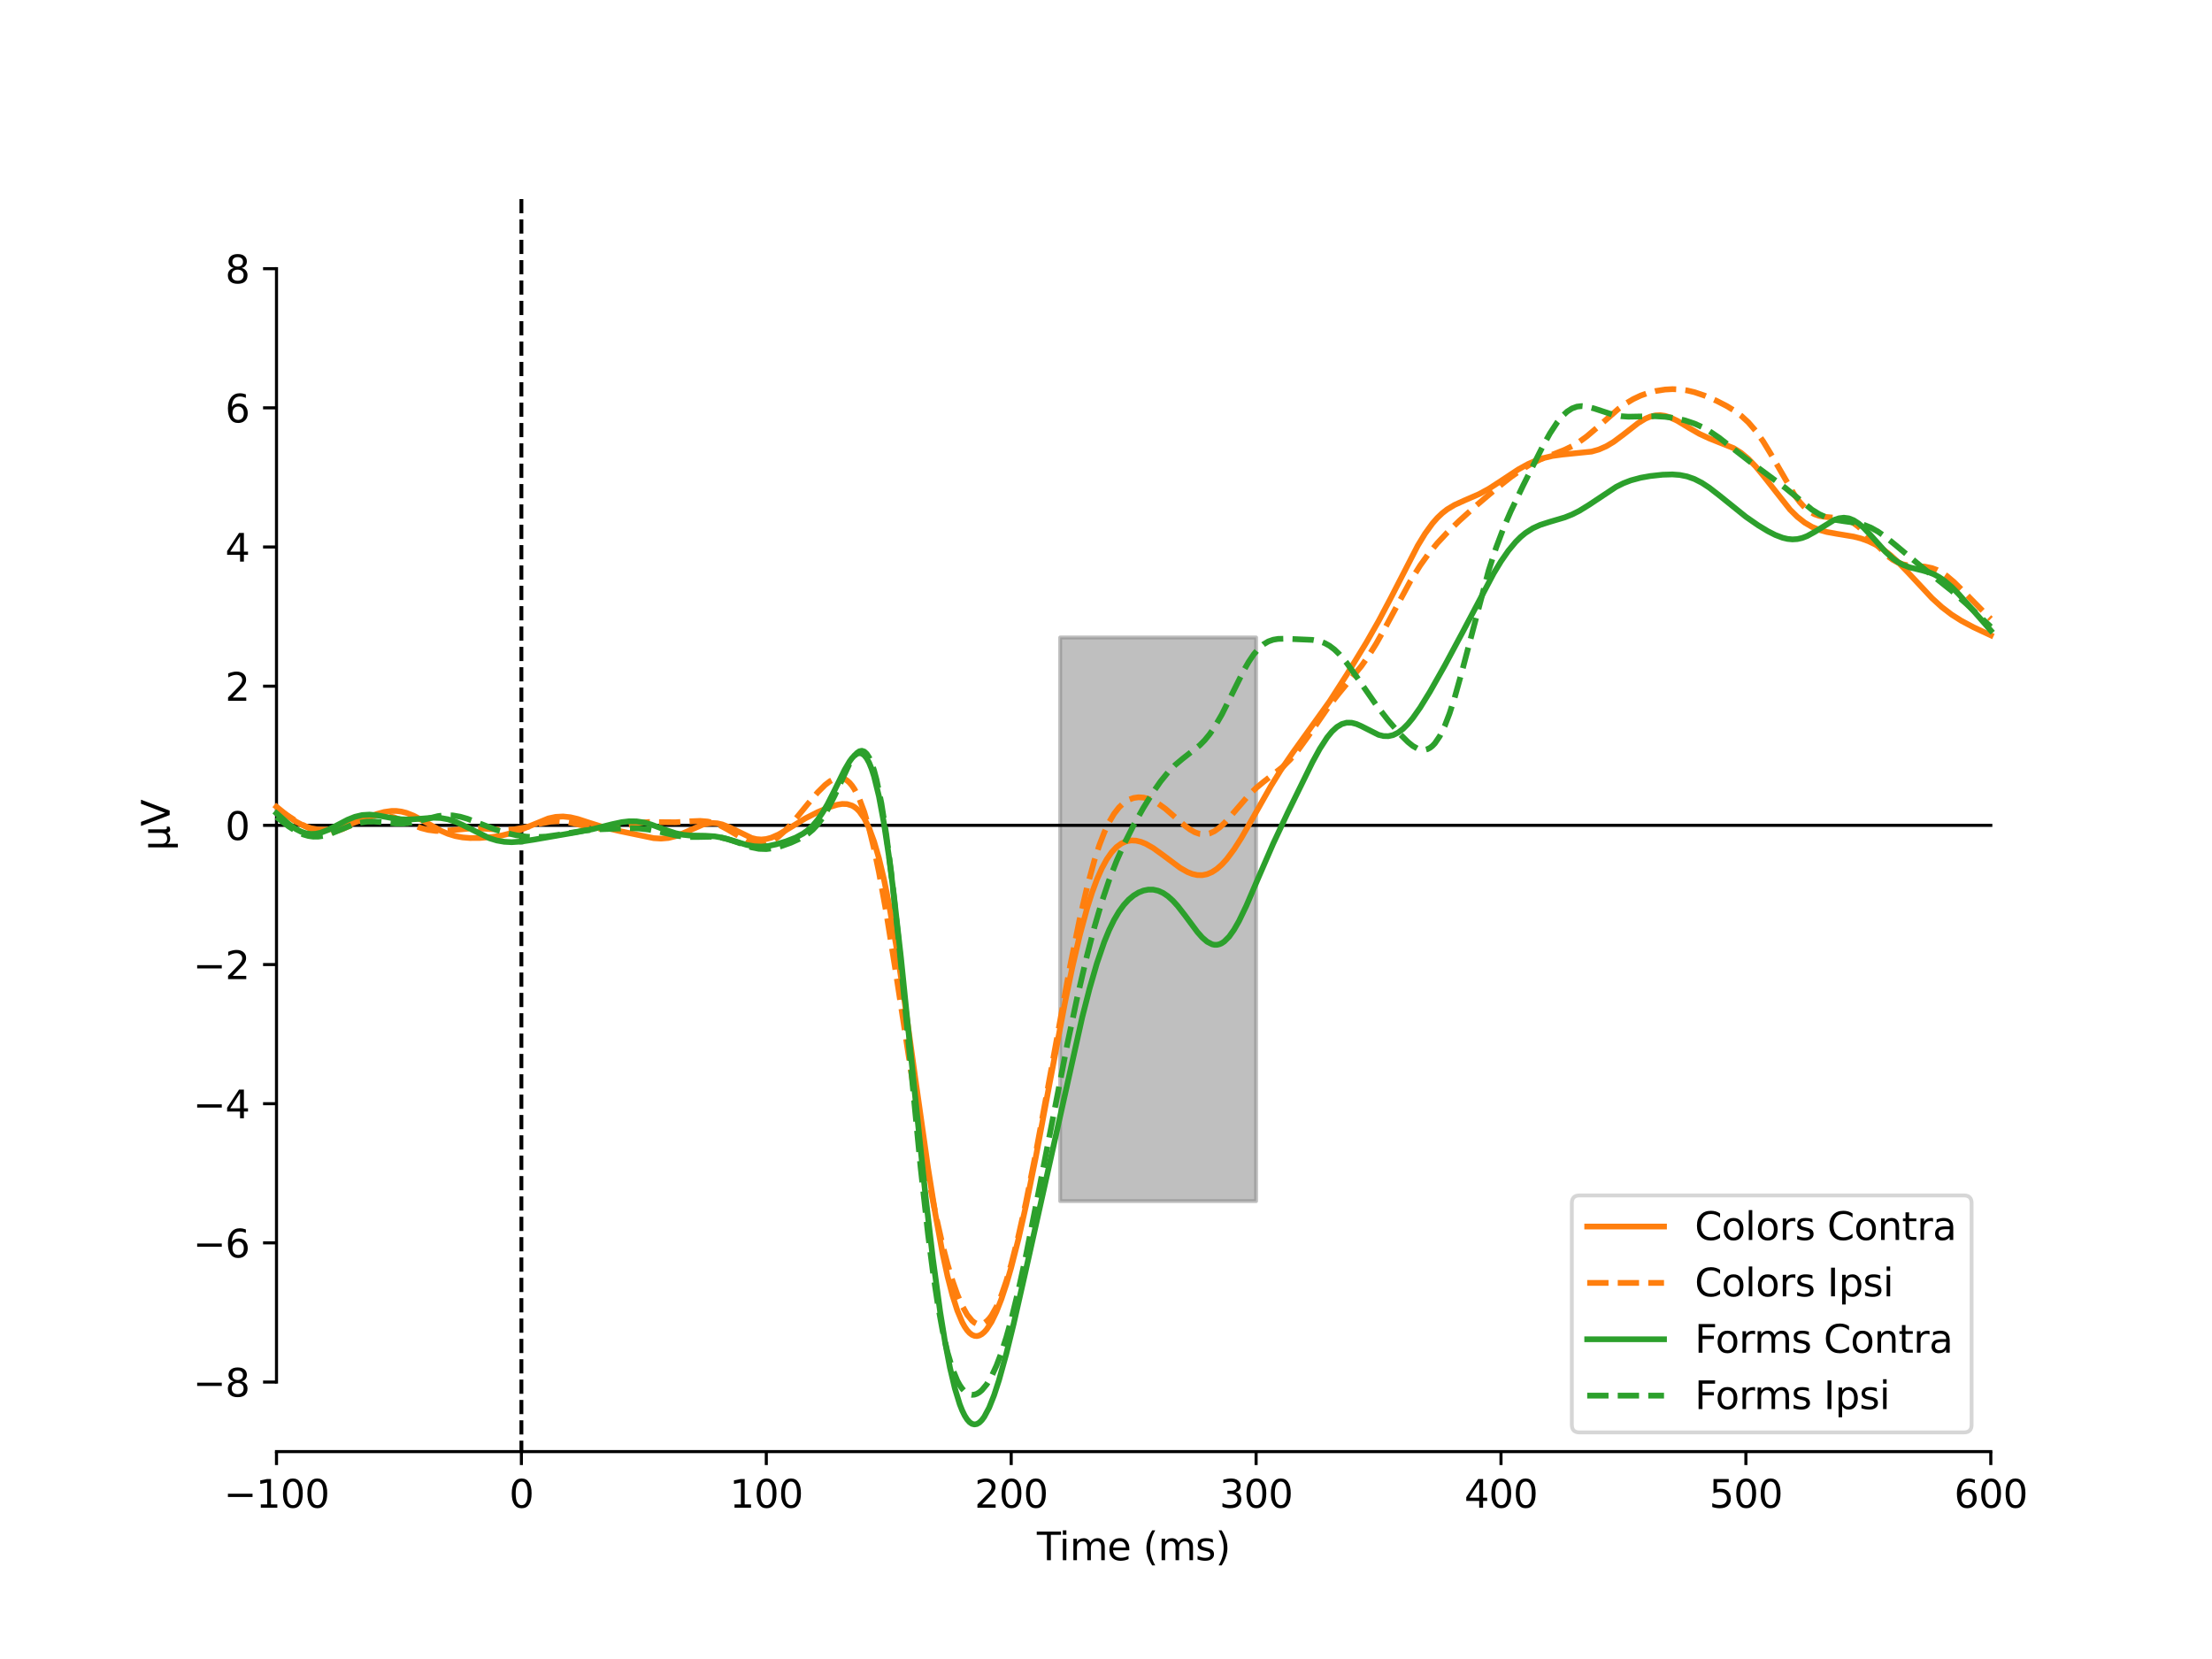 <?xml version="1.0" encoding="utf-8" standalone="no"?>
<!DOCTYPE svg PUBLIC "-//W3C//DTD SVG 1.1//EN"
  "http://www.w3.org/Graphics/SVG/1.1/DTD/svg11.dtd">
<svg xmlns:xlink="http://www.w3.org/1999/xlink" width="576pt" height="432pt" viewBox="0 0 576 432" xmlns="http://www.w3.org/2000/svg" version="1.1">
 <defs>
  <style type="text/css">*{stroke-linejoin: round; stroke-linecap: butt}</style>
 </defs>
 <g id="figure_1">
  <g id="patch_1">
   <path d="M 0 432 
L 576 432 
L 576 0 
L 0 0 
z
" style="fill: #ffffff"/>
  </g>
  <g id="axes_1">
   <g id="patch_2">
    <path d="M 72 378 
L 518.4 378 
L 518.4 51.84 
L 72 51.84 
L 72 378 
z
" style="fill: none; opacity: 0"/>
   </g>
   <g id="patch_3">
    <path d="M 72 359.88 
L 72 69.96 
" style="fill: none; stroke: #000000; stroke-width: 0.8; stroke-linejoin: miter; stroke-linecap: square"/>
   </g>
   <g id="LineCollection_1">
    <path d="M 135.771 51.84 
L 135.771 378 
" clip-path="url(#pee5160bb15)" style="fill: none; stroke-dasharray: 3.7,1.6; stroke-dashoffset: 0; stroke: #000000"/>
   </g>
   <g id="patch_4">
    <path d="M 276.069 312.768 
L 276.069 165.996 
L 327.086 165.996 
L 327.086 312.768 
z
" clip-path="url(#pee5160bb15)" style="fill: #808080; opacity: 0.5; stroke: #808080; stroke-linejoin: miter"/>
   </g>
   <g id="matplotlib.axis_1">
    <g id="xtick_1">
     <g id="line2d_1">
      <defs>
       <path id="m33a34817ab" d="M 0 0 
L 0 3.5 
" style="stroke: #000000; stroke-width: 0.8"/>
      </defs>
      <g>
       <use xlink:href="#m33a34817ab" x="72" y="378" style="stroke: #000000; stroke-width: 0.8"/>
      </g>
     </g>
     <g id="text_1">
      <!-- −100 -->
      <g transform="translate(58.266 392.598) scale(0.1 -0.1)">
       <defs>
        <path id="DejaVuSans-2212" d="M 678 2272 
L 4684 2272 
L 4684 1741 
L 678 1741 
L 678 2272 
z
" transform="scale(0.016)"/>
        <path id="DejaVuSans-31" d="M 794 531 
L 1825 531 
L 1825 4091 
L 703 3866 
L 703 4441 
L 1819 4666 
L 2450 4666 
L 2450 531 
L 3481 531 
L 3481 0 
L 794 0 
L 794 531 
z
" transform="scale(0.016)"/>
        <path id="DejaVuSans-30" d="M 2034 4250 
Q 1547 4250 1301 3770 
Q 1056 3291 1056 2328 
Q 1056 1369 1301 889 
Q 1547 409 2034 409 
Q 2525 409 2770 889 
Q 3016 1369 3016 2328 
Q 3016 3291 2770 3770 
Q 2525 4250 2034 4250 
z
M 2034 4750 
Q 2819 4750 3233 4129 
Q 3647 3509 3647 2328 
Q 3647 1150 3233 529 
Q 2819 -91 2034 -91 
Q 1250 -91 836 529 
Q 422 1150 422 2328 
Q 422 3509 836 4129 
Q 1250 4750 2034 4750 
z
" transform="scale(0.016)"/>
       </defs>
       <use xlink:href="#DejaVuSans-2212"/>
       <use xlink:href="#DejaVuSans-31" x="83.789"/>
       <use xlink:href="#DejaVuSans-30" x="147.412"/>
       <use xlink:href="#DejaVuSans-30" x="211.035"/>
      </g>
     </g>
    </g>
    <g id="xtick_2">
     <g id="line2d_2">
      <g>
       <use xlink:href="#m33a34817ab" x="135.771" y="378" style="stroke: #000000; stroke-width: 0.8"/>
      </g>
     </g>
     <g id="text_2">
      <!-- 0 -->
      <g transform="translate(132.59 392.598) scale(0.1 -0.1)">
       <use xlink:href="#DejaVuSans-30"/>
      </g>
     </g>
    </g>
    <g id="xtick_3">
     <g id="line2d_3">
      <g>
       <use xlink:href="#m33a34817ab" x="199.543" y="378" style="stroke: #000000; stroke-width: 0.8"/>
      </g>
     </g>
     <g id="text_3">
      <!-- 100 -->
      <g transform="translate(189.999 392.598) scale(0.1 -0.1)">
       <use xlink:href="#DejaVuSans-31"/>
       <use xlink:href="#DejaVuSans-30" x="63.623"/>
       <use xlink:href="#DejaVuSans-30" x="127.246"/>
      </g>
     </g>
    </g>
    <g id="xtick_4">
     <g id="line2d_4">
      <g>
       <use xlink:href="#m33a34817ab" x="263.314" y="378" style="stroke: #000000; stroke-width: 0.8"/>
      </g>
     </g>
     <g id="text_4">
      <!-- 200 -->
      <g transform="translate(253.771 392.598) scale(0.1 -0.1)">
       <defs>
        <path id="DejaVuSans-32" d="M 1228 531 
L 3431 531 
L 3431 0 
L 469 0 
L 469 531 
Q 828 903 1448 1529 
Q 2069 2156 2228 2338 
Q 2531 2678 2651 2914 
Q 2772 3150 2772 3378 
Q 2772 3750 2511 3984 
Q 2250 4219 1831 4219 
Q 1534 4219 1204 4116 
Q 875 4013 500 3803 
L 500 4441 
Q 881 4594 1212 4672 
Q 1544 4750 1819 4750 
Q 2544 4750 2975 4387 
Q 3406 4025 3406 3419 
Q 3406 3131 3298 2873 
Q 3191 2616 2906 2266 
Q 2828 2175 2409 1742 
Q 1991 1309 1228 531 
z
" transform="scale(0.016)"/>
       </defs>
       <use xlink:href="#DejaVuSans-32"/>
       <use xlink:href="#DejaVuSans-30" x="63.623"/>
       <use xlink:href="#DejaVuSans-30" x="127.246"/>
      </g>
     </g>
    </g>
    <g id="xtick_5">
     <g id="line2d_5">
      <g>
       <use xlink:href="#m33a34817ab" x="327.086" y="378" style="stroke: #000000; stroke-width: 0.8"/>
      </g>
     </g>
     <g id="text_5">
      <!-- 300 -->
      <g transform="translate(317.542 392.598) scale(0.1 -0.1)">
       <defs>
        <path id="DejaVuSans-33" d="M 2597 2516 
Q 3050 2419 3304 2112 
Q 3559 1806 3559 1356 
Q 3559 666 3084 287 
Q 2609 -91 1734 -91 
Q 1441 -91 1130 -33 
Q 819 25 488 141 
L 488 750 
Q 750 597 1062 519 
Q 1375 441 1716 441 
Q 2309 441 2620 675 
Q 2931 909 2931 1356 
Q 2931 1769 2642 2001 
Q 2353 2234 1838 2234 
L 1294 2234 
L 1294 2753 
L 1863 2753 
Q 2328 2753 2575 2939 
Q 2822 3125 2822 3475 
Q 2822 3834 2567 4026 
Q 2313 4219 1838 4219 
Q 1578 4219 1281 4162 
Q 984 4106 628 3988 
L 628 4550 
Q 988 4650 1302 4700 
Q 1616 4750 1894 4750 
Q 2613 4750 3031 4423 
Q 3450 4097 3450 3541 
Q 3450 3153 3228 2886 
Q 3006 2619 2597 2516 
z
" transform="scale(0.016)"/>
       </defs>
       <use xlink:href="#DejaVuSans-33"/>
       <use xlink:href="#DejaVuSans-30" x="63.623"/>
       <use xlink:href="#DejaVuSans-30" x="127.246"/>
      </g>
     </g>
    </g>
    <g id="xtick_6">
     <g id="line2d_6">
      <g>
       <use xlink:href="#m33a34817ab" x="390.857" y="378" style="stroke: #000000; stroke-width: 0.8"/>
      </g>
     </g>
     <g id="text_6">
      <!-- 400 -->
      <g transform="translate(381.313 392.598) scale(0.1 -0.1)">
       <defs>
        <path id="DejaVuSans-34" d="M 2419 4116 
L 825 1625 
L 2419 1625 
L 2419 4116 
z
M 2253 4666 
L 3047 4666 
L 3047 1625 
L 3713 1625 
L 3713 1100 
L 3047 1100 
L 3047 0 
L 2419 0 
L 2419 1100 
L 313 1100 
L 313 1709 
L 2253 4666 
z
" transform="scale(0.016)"/>
       </defs>
       <use xlink:href="#DejaVuSans-34"/>
       <use xlink:href="#DejaVuSans-30" x="63.623"/>
       <use xlink:href="#DejaVuSans-30" x="127.246"/>
      </g>
     </g>
    </g>
    <g id="xtick_7">
     <g id="line2d_7">
      <g>
       <use xlink:href="#m33a34817ab" x="454.629" y="378" style="stroke: #000000; stroke-width: 0.8"/>
      </g>
     </g>
     <g id="text_7">
      <!-- 500 -->
      <g transform="translate(445.085 392.598) scale(0.1 -0.1)">
       <defs>
        <path id="DejaVuSans-35" d="M 691 4666 
L 3169 4666 
L 3169 4134 
L 1269 4134 
L 1269 2991 
Q 1406 3038 1543 3061 
Q 1681 3084 1819 3084 
Q 2600 3084 3056 2656 
Q 3513 2228 3513 1497 
Q 3513 744 3044 326 
Q 2575 -91 1722 -91 
Q 1428 -91 1123 -41 
Q 819 9 494 109 
L 494 744 
Q 775 591 1075 516 
Q 1375 441 1709 441 
Q 2250 441 2565 725 
Q 2881 1009 2881 1497 
Q 2881 1984 2565 2268 
Q 2250 2553 1709 2553 
Q 1456 2553 1204 2497 
Q 953 2441 691 2322 
L 691 4666 
z
" transform="scale(0.016)"/>
       </defs>
       <use xlink:href="#DejaVuSans-35"/>
       <use xlink:href="#DejaVuSans-30" x="63.623"/>
       <use xlink:href="#DejaVuSans-30" x="127.246"/>
      </g>
     </g>
    </g>
    <g id="xtick_8">
     <g id="line2d_8">
      <g>
       <use xlink:href="#m33a34817ab" x="518.4" y="378" style="stroke: #000000; stroke-width: 0.8"/>
      </g>
     </g>
     <g id="text_8">
      <!-- 600 -->
      <g transform="translate(508.856 392.598) scale(0.1 -0.1)">
       <defs>
        <path id="DejaVuSans-36" d="M 2113 2584 
Q 1688 2584 1439 2293 
Q 1191 2003 1191 1497 
Q 1191 994 1439 701 
Q 1688 409 2113 409 
Q 2538 409 2786 701 
Q 3034 994 3034 1497 
Q 3034 2003 2786 2293 
Q 2538 2584 2113 2584 
z
M 3366 4563 
L 3366 3988 
Q 3128 4100 2886 4159 
Q 2644 4219 2406 4219 
Q 1781 4219 1451 3797 
Q 1122 3375 1075 2522 
Q 1259 2794 1537 2939 
Q 1816 3084 2150 3084 
Q 2853 3084 3261 2657 
Q 3669 2231 3669 1497 
Q 3669 778 3244 343 
Q 2819 -91 2113 -91 
Q 1303 -91 875 529 
Q 447 1150 447 2328 
Q 447 3434 972 4092 
Q 1497 4750 2381 4750 
Q 2619 4750 2861 4703 
Q 3103 4656 3366 4563 
z
" transform="scale(0.016)"/>
       </defs>
       <use xlink:href="#DejaVuSans-36"/>
       <use xlink:href="#DejaVuSans-30" x="63.623"/>
       <use xlink:href="#DejaVuSans-30" x="127.246"/>
      </g>
     </g>
    </g>
    <g id="text_9">
     <!-- Time (ms) -->
     <g transform="translate(270.001 406.277) scale(0.1 -0.1)">
      <defs>
       <path id="DejaVuSans-54" d="M -19 4666 
L 3928 4666 
L 3928 4134 
L 2272 4134 
L 2272 0 
L 1638 0 
L 1638 4134 
L -19 4134 
L -19 4666 
z
" transform="scale(0.016)"/>
       <path id="DejaVuSans-69" d="M 603 3500 
L 1178 3500 
L 1178 0 
L 603 0 
L 603 3500 
z
M 603 4863 
L 1178 4863 
L 1178 4134 
L 603 4134 
L 603 4863 
z
" transform="scale(0.016)"/>
       <path id="DejaVuSans-6d" d="M 3328 2828 
Q 3544 3216 3844 3400 
Q 4144 3584 4550 3584 
Q 5097 3584 5394 3201 
Q 5691 2819 5691 2113 
L 5691 0 
L 5113 0 
L 5113 2094 
Q 5113 2597 4934 2840 
Q 4756 3084 4391 3084 
Q 3944 3084 3684 2787 
Q 3425 2491 3425 1978 
L 3425 0 
L 2847 0 
L 2847 2094 
Q 2847 2600 2669 2842 
Q 2491 3084 2119 3084 
Q 1678 3084 1418 2786 
Q 1159 2488 1159 1978 
L 1159 0 
L 581 0 
L 581 3500 
L 1159 3500 
L 1159 2956 
Q 1356 3278 1631 3431 
Q 1906 3584 2284 3584 
Q 2666 3584 2933 3390 
Q 3200 3197 3328 2828 
z
" transform="scale(0.016)"/>
       <path id="DejaVuSans-65" d="M 3597 1894 
L 3597 1613 
L 953 1613 
Q 991 1019 1311 708 
Q 1631 397 2203 397 
Q 2534 397 2845 478 
Q 3156 559 3463 722 
L 3463 178 
Q 3153 47 2828 -22 
Q 2503 -91 2169 -91 
Q 1331 -91 842 396 
Q 353 884 353 1716 
Q 353 2575 817 3079 
Q 1281 3584 2069 3584 
Q 2775 3584 3186 3129 
Q 3597 2675 3597 1894 
z
M 3022 2063 
Q 3016 2534 2758 2815 
Q 2500 3097 2075 3097 
Q 1594 3097 1305 2825 
Q 1016 2553 972 2059 
L 3022 2063 
z
" transform="scale(0.016)"/>
       <path id="DejaVuSans-20" transform="scale(0.016)"/>
       <path id="DejaVuSans-28" d="M 1984 4856 
Q 1566 4138 1362 3434 
Q 1159 2731 1159 2009 
Q 1159 1288 1364 580 
Q 1569 -128 1984 -844 
L 1484 -844 
Q 1016 -109 783 600 
Q 550 1309 550 2009 
Q 550 2706 781 3412 
Q 1013 4119 1484 4856 
L 1984 4856 
z
" transform="scale(0.016)"/>
       <path id="DejaVuSans-73" d="M 2834 3397 
L 2834 2853 
Q 2591 2978 2328 3040 
Q 2066 3103 1784 3103 
Q 1356 3103 1142 2972 
Q 928 2841 928 2578 
Q 928 2378 1081 2264 
Q 1234 2150 1697 2047 
L 1894 2003 
Q 2506 1872 2764 1633 
Q 3022 1394 3022 966 
Q 3022 478 2636 193 
Q 2250 -91 1575 -91 
Q 1294 -91 989 -36 
Q 684 19 347 128 
L 347 722 
Q 666 556 975 473 
Q 1284 391 1588 391 
Q 1994 391 2212 530 
Q 2431 669 2431 922 
Q 2431 1156 2273 1281 
Q 2116 1406 1581 1522 
L 1381 1569 
Q 847 1681 609 1914 
Q 372 2147 372 2553 
Q 372 3047 722 3315 
Q 1072 3584 1716 3584 
Q 2034 3584 2315 3537 
Q 2597 3491 2834 3397 
z
" transform="scale(0.016)"/>
       <path id="DejaVuSans-29" d="M 513 4856 
L 1013 4856 
Q 1481 4119 1714 3412 
Q 1947 2706 1947 2009 
Q 1947 1309 1714 600 
Q 1481 -109 1013 -844 
L 513 -844 
Q 928 -128 1133 580 
Q 1338 1288 1338 2009 
Q 1338 2731 1133 3434 
Q 928 4138 513 4856 
z
" transform="scale(0.016)"/>
      </defs>
      <use xlink:href="#DejaVuSans-54"/>
      <use xlink:href="#DejaVuSans-69" x="57.959"/>
      <use xlink:href="#DejaVuSans-6d" x="85.742"/>
      <use xlink:href="#DejaVuSans-65" x="183.154"/>
      <use xlink:href="#DejaVuSans-20" x="244.678"/>
      <use xlink:href="#DejaVuSans-28" x="276.465"/>
      <use xlink:href="#DejaVuSans-6d" x="315.479"/>
      <use xlink:href="#DejaVuSans-73" x="412.891"/>
      <use xlink:href="#DejaVuSans-29" x="464.99"/>
     </g>
    </g>
   </g>
   <g id="matplotlib.axis_2">
    <g id="ytick_1">
     <g id="line2d_9">
      <defs>
       <path id="ma407e5102c" d="M 0 0 
L -3.5 0 
" style="stroke: #000000; stroke-width: 0.8"/>
      </defs>
      <g>
       <use xlink:href="#ma407e5102c" x="72" y="359.88" style="stroke: #000000; stroke-width: 0.8"/>
      </g>
     </g>
     <g id="text_10">
      <!-- −8 -->
      <g transform="translate(50.258 363.679) scale(0.1 -0.1)">
       <defs>
        <path id="DejaVuSans-38" d="M 2034 2216 
Q 1584 2216 1326 1975 
Q 1069 1734 1069 1313 
Q 1069 891 1326 650 
Q 1584 409 2034 409 
Q 2484 409 2743 651 
Q 3003 894 3003 1313 
Q 3003 1734 2745 1975 
Q 2488 2216 2034 2216 
z
M 1403 2484 
Q 997 2584 770 2862 
Q 544 3141 544 3541 
Q 544 4100 942 4425 
Q 1341 4750 2034 4750 
Q 2731 4750 3128 4425 
Q 3525 4100 3525 3541 
Q 3525 3141 3298 2862 
Q 3072 2584 2669 2484 
Q 3125 2378 3379 2068 
Q 3634 1759 3634 1313 
Q 3634 634 3220 271 
Q 2806 -91 2034 -91 
Q 1263 -91 848 271 
Q 434 634 434 1313 
Q 434 1759 690 2068 
Q 947 2378 1403 2484 
z
M 1172 3481 
Q 1172 3119 1398 2916 
Q 1625 2713 2034 2713 
Q 2441 2713 2670 2916 
Q 2900 3119 2900 3481 
Q 2900 3844 2670 4047 
Q 2441 4250 2034 4250 
Q 1625 4250 1398 4047 
Q 1172 3844 1172 3481 
z
" transform="scale(0.016)"/>
       </defs>
       <use xlink:href="#DejaVuSans-2212"/>
       <use xlink:href="#DejaVuSans-38" x="83.789"/>
      </g>
     </g>
    </g>
    <g id="ytick_2">
     <g id="line2d_10">
      <g>
       <use xlink:href="#ma407e5102c" x="72" y="323.64" style="stroke: #000000; stroke-width: 0.8"/>
      </g>
     </g>
     <g id="text_11">
      <!-- −6 -->
      <g transform="translate(50.258 327.439) scale(0.1 -0.1)">
       <use xlink:href="#DejaVuSans-2212"/>
       <use xlink:href="#DejaVuSans-36" x="83.789"/>
      </g>
     </g>
    </g>
    <g id="ytick_3">
     <g id="line2d_11">
      <g>
       <use xlink:href="#ma407e5102c" x="72" y="287.4" style="stroke: #000000; stroke-width: 0.8"/>
      </g>
     </g>
     <g id="text_12">
      <!-- −4 -->
      <g transform="translate(50.258 291.199) scale(0.1 -0.1)">
       <use xlink:href="#DejaVuSans-2212"/>
       <use xlink:href="#DejaVuSans-34" x="83.789"/>
      </g>
     </g>
    </g>
    <g id="ytick_4">
     <g id="line2d_12">
      <g>
       <use xlink:href="#ma407e5102c" x="72" y="251.16" style="stroke: #000000; stroke-width: 0.8"/>
      </g>
     </g>
     <g id="text_13">
      <!-- −2 -->
      <g transform="translate(50.258 254.959) scale(0.1 -0.1)">
       <use xlink:href="#DejaVuSans-2212"/>
       <use xlink:href="#DejaVuSans-32" x="83.789"/>
      </g>
     </g>
    </g>
    <g id="ytick_5">
     <g id="line2d_13">
      <g>
       <use xlink:href="#ma407e5102c" x="72" y="214.92" style="stroke: #000000; stroke-width: 0.8"/>
      </g>
     </g>
     <g id="text_14">
      <!-- 0 -->
      <g transform="translate(58.638 218.719) scale(0.1 -0.1)">
       <use xlink:href="#DejaVuSans-30"/>
      </g>
     </g>
    </g>
    <g id="ytick_6">
     <g id="line2d_14">
      <g>
       <use xlink:href="#ma407e5102c" x="72" y="178.68" style="stroke: #000000; stroke-width: 0.8"/>
      </g>
     </g>
     <g id="text_15">
      <!-- 2 -->
      <g transform="translate(58.638 182.479) scale(0.1 -0.1)">
       <use xlink:href="#DejaVuSans-32"/>
      </g>
     </g>
    </g>
    <g id="ytick_7">
     <g id="line2d_15">
      <g>
       <use xlink:href="#ma407e5102c" x="72" y="142.44" style="stroke: #000000; stroke-width: 0.8"/>
      </g>
     </g>
     <g id="text_16">
      <!-- 4 -->
      <g transform="translate(58.638 146.239) scale(0.1 -0.1)">
       <use xlink:href="#DejaVuSans-34"/>
      </g>
     </g>
    </g>
    <g id="ytick_8">
     <g id="line2d_16">
      <g>
       <use xlink:href="#ma407e5102c" x="72" y="106.2" style="stroke: #000000; stroke-width: 0.8"/>
      </g>
     </g>
     <g id="text_17">
      <!-- 6 -->
      <g transform="translate(58.638 109.999) scale(0.1 -0.1)">
       <use xlink:href="#DejaVuSans-36"/>
      </g>
     </g>
    </g>
    <g id="ytick_9">
     <g id="line2d_17">
      <g>
       <use xlink:href="#ma407e5102c" x="72" y="69.96" style="stroke: #000000; stroke-width: 0.8"/>
      </g>
     </g>
     <g id="text_18">
      <!-- 8 -->
      <g transform="translate(58.638 73.759) scale(0.1 -0.1)">
       <use xlink:href="#DejaVuSans-38"/>
      </g>
     </g>
    </g>
    <g id="text_19">
     <!-- µV -->
     <g transform="translate(44.178 221.522) rotate(-90) scale(0.1 -0.1)">
      <defs>
       <path id="DejaVuSans-b5" d="M 544 -1331 
L 544 3500 
L 1119 3500 
L 1119 1325 
Q 1119 872 1334 640 
Q 1550 409 1972 409 
Q 2434 409 2667 671 
Q 2900 934 2900 1459 
L 2900 3500 
L 3475 3500 
L 3475 806 
Q 3475 619 3529 530 
Q 3584 441 3700 441 
Q 3728 441 3778 458 
Q 3828 475 3916 513 
L 3916 50 
Q 3788 -22 3673 -56 
Q 3559 -91 3450 -91 
Q 3234 -91 3106 31 
Q 2978 153 2931 403 
Q 2775 156 2548 32 
Q 2322 -91 2016 -91 
Q 1697 -91 1473 31 
Q 1250 153 1119 397 
L 1119 -1331 
L 544 -1331 
z
" transform="scale(0.016)"/>
       <path id="DejaVuSans-56" d="M 1831 0 
L 50 4666 
L 709 4666 
L 2188 738 
L 3669 4666 
L 4325 4666 
L 2547 0 
L 1831 0 
z
" transform="scale(0.016)"/>
      </defs>
      <use xlink:href="#DejaVuSans-b5"/>
      <use xlink:href="#DejaVuSans-56" x="63.623"/>
     </g>
    </g>
   </g>
   <g id="patch_5">
    <path d="M 72 378 
L 518.4 378 
" style="fill: none; stroke: #000000; stroke-width: 0.8; stroke-linejoin: miter; stroke-linecap: square"/>
   </g>
   <g id="patch_6">
    <path d="M 72 214.92 
L 518.4 214.92 
" style="fill: none; stroke: #000000; stroke-width: 0.8; stroke-linejoin: miter; stroke-linecap: square"/>
   </g>
   <g id="legend_1">
    <g id="patch_7">
     <path d="M 411.305 373 
L 511.4 373 
Q 513.4 373 513.4 371 
L 513.4 313.288 
Q 513.4 311.288 511.4 311.288 
L 411.305 311.288 
Q 409.305 311.288 409.305 313.288 
L 409.305 371 
Q 409.305 373 411.305 373 
z
" style="fill: #ffffff; opacity: 0.8; stroke: #cccccc; stroke-linejoin: miter"/>
    </g>
    <g id="line2d_18">
     <path d="M 413.305 319.386 
L 423.305 319.386 
L 433.305 319.386 
" style="fill: none; stroke: #ff7f0e; stroke-width: 1.5; stroke-linecap: square"/>
    </g>
    <g id="text_20">
     <!-- Colors Contra -->
     <g transform="translate(441.305 322.886) scale(0.1 -0.1)">
      <defs>
       <path id="DejaVuSans-43" d="M 4122 4306 
L 4122 3641 
Q 3803 3938 3442 4084 
Q 3081 4231 2675 4231 
Q 1875 4231 1450 3742 
Q 1025 3253 1025 2328 
Q 1025 1406 1450 917 
Q 1875 428 2675 428 
Q 3081 428 3442 575 
Q 3803 722 4122 1019 
L 4122 359 
Q 3791 134 3420 21 
Q 3050 -91 2638 -91 
Q 1578 -91 968 557 
Q 359 1206 359 2328 
Q 359 3453 968 4101 
Q 1578 4750 2638 4750 
Q 3056 4750 3426 4639 
Q 3797 4528 4122 4306 
z
" transform="scale(0.016)"/>
       <path id="DejaVuSans-6f" d="M 1959 3097 
Q 1497 3097 1228 2736 
Q 959 2375 959 1747 
Q 959 1119 1226 758 
Q 1494 397 1959 397 
Q 2419 397 2687 759 
Q 2956 1122 2956 1747 
Q 2956 2369 2687 2733 
Q 2419 3097 1959 3097 
z
M 1959 3584 
Q 2709 3584 3137 3096 
Q 3566 2609 3566 1747 
Q 3566 888 3137 398 
Q 2709 -91 1959 -91 
Q 1206 -91 779 398 
Q 353 888 353 1747 
Q 353 2609 779 3096 
Q 1206 3584 1959 3584 
z
" transform="scale(0.016)"/>
       <path id="DejaVuSans-6c" d="M 603 4863 
L 1178 4863 
L 1178 0 
L 603 0 
L 603 4863 
z
" transform="scale(0.016)"/>
       <path id="DejaVuSans-72" d="M 2631 2963 
Q 2534 3019 2420 3045 
Q 2306 3072 2169 3072 
Q 1681 3072 1420 2755 
Q 1159 2438 1159 1844 
L 1159 0 
L 581 0 
L 581 3500 
L 1159 3500 
L 1159 2956 
Q 1341 3275 1631 3429 
Q 1922 3584 2338 3584 
Q 2397 3584 2469 3576 
Q 2541 3569 2628 3553 
L 2631 2963 
z
" transform="scale(0.016)"/>
       <path id="DejaVuSans-6e" d="M 3513 2113 
L 3513 0 
L 2938 0 
L 2938 2094 
Q 2938 2591 2744 2837 
Q 2550 3084 2163 3084 
Q 1697 3084 1428 2787 
Q 1159 2491 1159 1978 
L 1159 0 
L 581 0 
L 581 3500 
L 1159 3500 
L 1159 2956 
Q 1366 3272 1645 3428 
Q 1925 3584 2291 3584 
Q 2894 3584 3203 3211 
Q 3513 2838 3513 2113 
z
" transform="scale(0.016)"/>
       <path id="DejaVuSans-74" d="M 1172 4494 
L 1172 3500 
L 2356 3500 
L 2356 3053 
L 1172 3053 
L 1172 1153 
Q 1172 725 1289 603 
Q 1406 481 1766 481 
L 2356 481 
L 2356 0 
L 1766 0 
Q 1100 0 847 248 
Q 594 497 594 1153 
L 594 3053 
L 172 3053 
L 172 3500 
L 594 3500 
L 594 4494 
L 1172 4494 
z
" transform="scale(0.016)"/>
       <path id="DejaVuSans-61" d="M 2194 1759 
Q 1497 1759 1228 1600 
Q 959 1441 959 1056 
Q 959 750 1161 570 
Q 1363 391 1709 391 
Q 2188 391 2477 730 
Q 2766 1069 2766 1631 
L 2766 1759 
L 2194 1759 
z
M 3341 1997 
L 3341 0 
L 2766 0 
L 2766 531 
Q 2569 213 2275 61 
Q 1981 -91 1556 -91 
Q 1019 -91 701 211 
Q 384 513 384 1019 
Q 384 1609 779 1909 
Q 1175 2209 1959 2209 
L 2766 2209 
L 2766 2266 
Q 2766 2663 2505 2880 
Q 2244 3097 1772 3097 
Q 1472 3097 1187 3025 
Q 903 2953 641 2809 
L 641 3341 
Q 956 3463 1253 3523 
Q 1550 3584 1831 3584 
Q 2591 3584 2966 3190 
Q 3341 2797 3341 1997 
z
" transform="scale(0.016)"/>
      </defs>
      <use xlink:href="#DejaVuSans-43"/>
      <use xlink:href="#DejaVuSans-6f" x="69.824"/>
      <use xlink:href="#DejaVuSans-6c" x="131.006"/>
      <use xlink:href="#DejaVuSans-6f" x="158.789"/>
      <use xlink:href="#DejaVuSans-72" x="219.971"/>
      <use xlink:href="#DejaVuSans-73" x="261.084"/>
      <use xlink:href="#DejaVuSans-20" x="313.184"/>
      <use xlink:href="#DejaVuSans-43" x="344.971"/>
      <use xlink:href="#DejaVuSans-6f" x="414.795"/>
      <use xlink:href="#DejaVuSans-6e" x="475.977"/>
      <use xlink:href="#DejaVuSans-74" x="539.355"/>
      <use xlink:href="#DejaVuSans-72" x="578.564"/>
      <use xlink:href="#DejaVuSans-61" x="619.678"/>
     </g>
    </g>
    <g id="line2d_19">
     <path d="M 413.305 334.064 
L 423.305 334.064 
L 433.305 334.064 
" style="fill: none; stroke-dasharray: 5.55,2.4; stroke-dashoffset: 0; stroke: #ff7f0e; stroke-width: 1.5"/>
    </g>
    <g id="text_21">
     <!-- Colors Ipsi -->
     <g transform="translate(441.305 337.564) scale(0.1 -0.1)">
      <defs>
       <path id="DejaVuSans-49" d="M 628 4666 
L 1259 4666 
L 1259 0 
L 628 0 
L 628 4666 
z
" transform="scale(0.016)"/>
       <path id="DejaVuSans-70" d="M 1159 525 
L 1159 -1331 
L 581 -1331 
L 581 3500 
L 1159 3500 
L 1159 2969 
Q 1341 3281 1617 3432 
Q 1894 3584 2278 3584 
Q 2916 3584 3314 3078 
Q 3713 2572 3713 1747 
Q 3713 922 3314 415 
Q 2916 -91 2278 -91 
Q 1894 -91 1617 61 
Q 1341 213 1159 525 
z
M 3116 1747 
Q 3116 2381 2855 2742 
Q 2594 3103 2138 3103 
Q 1681 3103 1420 2742 
Q 1159 2381 1159 1747 
Q 1159 1113 1420 752 
Q 1681 391 2138 391 
Q 2594 391 2855 752 
Q 3116 1113 3116 1747 
z
" transform="scale(0.016)"/>
      </defs>
      <use xlink:href="#DejaVuSans-43"/>
      <use xlink:href="#DejaVuSans-6f" x="69.824"/>
      <use xlink:href="#DejaVuSans-6c" x="131.006"/>
      <use xlink:href="#DejaVuSans-6f" x="158.789"/>
      <use xlink:href="#DejaVuSans-72" x="219.971"/>
      <use xlink:href="#DejaVuSans-73" x="261.084"/>
      <use xlink:href="#DejaVuSans-20" x="313.184"/>
      <use xlink:href="#DejaVuSans-49" x="344.971"/>
      <use xlink:href="#DejaVuSans-70" x="374.463"/>
      <use xlink:href="#DejaVuSans-73" x="437.939"/>
      <use xlink:href="#DejaVuSans-69" x="490.039"/>
     </g>
    </g>
    <g id="line2d_20">
     <path d="M 413.305 348.742 
L 423.305 348.742 
L 433.305 348.742 
" style="fill: none; stroke: #2ca02c; stroke-width: 1.5; stroke-linecap: square"/>
    </g>
    <g id="text_22">
     <!-- Forms Contra -->
     <g transform="translate(441.305 352.242) scale(0.1 -0.1)">
      <defs>
       <path id="DejaVuSans-46" d="M 628 4666 
L 3309 4666 
L 3309 4134 
L 1259 4134 
L 1259 2759 
L 3109 2759 
L 3109 2228 
L 1259 2228 
L 1259 0 
L 628 0 
L 628 4666 
z
" transform="scale(0.016)"/>
      </defs>
      <use xlink:href="#DejaVuSans-46"/>
      <use xlink:href="#DejaVuSans-6f" x="53.895"/>
      <use xlink:href="#DejaVuSans-72" x="115.076"/>
      <use xlink:href="#DejaVuSans-6d" x="154.439"/>
      <use xlink:href="#DejaVuSans-73" x="251.852"/>
      <use xlink:href="#DejaVuSans-20" x="303.951"/>
      <use xlink:href="#DejaVuSans-43" x="335.738"/>
      <use xlink:href="#DejaVuSans-6f" x="405.562"/>
      <use xlink:href="#DejaVuSans-6e" x="466.744"/>
      <use xlink:href="#DejaVuSans-74" x="530.123"/>
      <use xlink:href="#DejaVuSans-72" x="569.332"/>
      <use xlink:href="#DejaVuSans-61" x="610.445"/>
     </g>
    </g>
    <g id="line2d_21">
     <path d="M 413.305 363.42 
L 423.305 363.42 
L 433.305 363.42 
" style="fill: none; stroke-dasharray: 5.55,2.4; stroke-dashoffset: 0; stroke: #2ca02c; stroke-width: 1.5"/>
    </g>
    <g id="text_23">
     <!-- Forms Ipsi -->
     <g transform="translate(441.305 366.92) scale(0.1 -0.1)">
      <use xlink:href="#DejaVuSans-46"/>
      <use xlink:href="#DejaVuSans-6f" x="53.895"/>
      <use xlink:href="#DejaVuSans-72" x="115.076"/>
      <use xlink:href="#DejaVuSans-6d" x="154.439"/>
      <use xlink:href="#DejaVuSans-73" x="251.852"/>
      <use xlink:href="#DejaVuSans-20" x="303.951"/>
      <use xlink:href="#DejaVuSans-49" x="335.738"/>
      <use xlink:href="#DejaVuSans-70" x="365.23"/>
      <use xlink:href="#DejaVuSans-73" x="428.707"/>
      <use xlink:href="#DejaVuSans-69" x="480.807"/>
     </g>
    </g>
   </g>
   <g id="line2d_22">
    <path d="M 72 210.08 
L 75.189 212.668 
L 77.102 213.975 
L 79.015 214.985 
L 80.928 215.66 
L 82.841 216.002 
L 84.754 216.044 
L 86.667 215.835 
L 88.581 215.424 
L 91.131 214.637 
L 94.958 213.157 
L 98.146 211.96 
L 100.059 211.435 
L 101.973 211.169 
L 103.248 211.173 
L 104.523 211.335 
L 105.799 211.656 
L 107.712 212.406 
L 110.263 213.768 
L 114.727 216.29 
L 116.64 217.12 
L 118.553 217.71 
L 120.466 218.063 
L 122.379 218.217 
L 124.93 218.204 
L 128.119 217.952 
L 130.67 217.555 
L 133.221 216.917 
L 135.771 216.003 
L 142.786 213.126 
L 144.699 212.715 
L 146.613 212.611 
L 148.526 212.812 
L 150.439 213.261 
L 153.627 214.296 
L 157.454 215.492 
L 161.28 216.396 
L 170.208 218.25 
L 172.121 218.37 
L 174.034 218.21 
L 175.947 217.736 
L 177.861 216.99 
L 182.962 214.753 
L 184.238 214.437 
L 185.513 214.311 
L 186.789 214.393 
L 188.064 214.681 
L 189.977 215.437 
L 195.717 218.208 
L 196.992 218.513 
L 198.267 218.606 
L 199.543 218.478 
L 200.818 218.14 
L 202.731 217.303 
L 205.282 215.806 
L 209.746 213.087 
L 212.935 211.47 
L 216.123 210.13 
L 218.037 209.543 
L 219.312 209.339 
L 220.587 209.382 
L 221.863 209.775 
L 222.501 210.141 
L 223.138 210.64 
L 223.776 211.288 
L 225.051 213.095 
L 226.327 215.676 
L 227.602 219.126 
L 228.878 223.506 
L 230.153 228.841 
L 231.429 235.112 
L 233.342 246.118 
L 235.255 258.68 
L 238.443 281.49 
L 241.632 303.941 
L 243.545 316.019 
L 245.458 326.453 
L 246.734 332.333 
L 248.009 337.282 
L 249.285 341.275 
L 250.56 344.308 
L 251.198 345.47 
L 251.835 346.401 
L 252.473 347.104 
L 253.111 347.585 
L 253.749 347.85 
L 254.386 347.905 
L 255.024 347.756 
L 255.662 347.409 
L 256.299 346.871 
L 256.937 346.149 
L 258.213 344.175 
L 259.488 341.536 
L 260.763 338.274 
L 262.039 334.432 
L 263.314 330.048 
L 265.227 322.539 
L 267.141 314.041 
L 269.691 301.469 
L 273.518 281.072 
L 277.344 260.935 
L 279.257 251.756 
L 281.17 243.537 
L 283.083 236.471 
L 284.359 232.455 
L 285.634 229.009 
L 286.91 226.124 
L 288.185 223.78 
L 289.461 221.945 
L 290.736 220.578 
L 292.011 219.636 
L 293.287 219.073 
L 294.562 218.844 
L 295.838 218.906 
L 297.113 219.217 
L 298.389 219.738 
L 300.302 220.831 
L 302.853 222.668 
L 307.317 225.999 
L 309.23 227.085 
L 310.505 227.586 
L 311.781 227.865 
L 313.056 227.89 
L 314.331 227.639 
L 315.607 227.096 
L 316.882 226.259 
L 318.158 225.131 
L 319.433 223.73 
L 321.346 221.174 
L 323.259 218.179 
L 326.448 212.61 
L 330.912 204.728 
L 333.463 200.616 
L 336.651 195.968 
L 346.217 182.639 
L 350.681 175.696 
L 355.783 167.335 
L 358.971 161.75 
L 362.16 155.722 
L 369.175 142.092 
L 371.088 138.948 
L 373.001 136.306 
L 374.277 134.852 
L 375.552 133.638 
L 376.827 132.645 
L 378.741 131.491 
L 381.291 130.334 
L 385.118 128.674 
L 387.669 127.287 
L 390.857 125.221 
L 395.321 122.265 
L 397.872 120.853 
L 399.785 120.001 
L 401.698 119.337 
L 404.249 118.725 
L 406.8 118.37 
L 414.453 117.594 
L 416.366 117.045 
L 418.279 116.204 
L 420.192 115.058 
L 422.743 113.155 
L 426.569 110.169 
L 428.482 109.011 
L 429.758 108.478 
L 431.033 108.174 
L 432.309 108.112 
L 433.584 108.287 
L 434.859 108.677 
L 436.773 109.578 
L 439.961 111.498 
L 442.512 112.971 
L 445.063 114.153 
L 451.44 116.702 
L 453.353 117.898 
L 455.266 119.484 
L 457.179 121.47 
L 459.093 123.784 
L 466.107 132.691 
L 468.021 134.583 
L 469.934 136.086 
L 471.847 137.206 
L 473.76 137.992 
L 475.673 138.522 
L 478.224 138.989 
L 482.688 139.73 
L 484.601 140.221 
L 486.514 140.91 
L 488.427 141.844 
L 490.341 143.056 
L 492.254 144.549 
L 494.167 146.301 
L 496.718 148.939 
L 503.095 155.767 
L 505.646 158.088 
L 508.197 160.04 
L 510.747 161.657 
L 513.936 163.35 
L 518.4 165.436 
L 518.4 165.436 
" style="fill: none; stroke: #ff7f0e; stroke-width: 1.5; stroke-linecap: square"/>
   </g>
   <g id="line2d_23">
    <path d="M 72 210.492 
L 77.739 214.213 
L 80.29 215.567 
L 82.203 216.3 
L 83.479 216.605 
L 84.754 216.741 
L 86.03 216.699 
L 87.305 216.482 
L 89.218 215.868 
L 91.769 214.69 
L 94.958 213.179 
L 96.871 212.547 
L 98.146 212.317 
L 99.422 212.259 
L 100.697 212.374 
L 102.61 212.836 
L 104.523 213.552 
L 109.625 215.624 
L 111.538 216.115 
L 113.451 216.358 
L 115.365 216.375 
L 117.915 216.162 
L 122.379 215.734 
L 124.93 215.713 
L 129.394 215.995 
L 131.945 216.069 
L 133.858 215.957 
L 136.409 215.546 
L 140.873 214.429 
L 143.424 213.958 
L 145.337 213.853 
L 147.25 213.997 
L 149.163 214.357 
L 154.903 215.688 
L 156.816 215.836 
L 158.729 215.743 
L 161.28 215.311 
L 166.382 214.272 
L 168.933 214.059 
L 172.121 214.086 
L 175.947 214.118 
L 179.774 213.866 
L 182.325 213.764 
L 184.238 213.923 
L 185.513 214.199 
L 187.426 214.903 
L 189.339 215.92 
L 195.079 219.299 
L 196.354 219.716 
L 197.63 219.892 
L 198.905 219.798 
L 200.181 219.421 
L 201.456 218.769 
L 202.731 217.864 
L 204.645 216.107 
L 206.558 213.997 
L 210.384 209.311 
L 212.935 206.309 
L 214.848 204.405 
L 216.123 203.426 
L 217.399 202.776 
L 218.037 202.605 
L 218.674 202.554 
L 219.312 202.636 
L 219.95 202.865 
L 220.587 203.255 
L 221.225 203.818 
L 221.863 204.567 
L 222.501 205.513 
L 223.776 208.036 
L 225.051 211.448 
L 226.327 215.778 
L 227.602 221.017 
L 228.878 227.114 
L 230.791 237.667 
L 233.342 253.649 
L 239.719 295.114 
L 241.632 306.065 
L 243.545 315.83 
L 245.458 324.295 
L 246.734 329.184 
L 248.009 333.453 
L 249.285 337.083 
L 250.56 340.052 
L 251.835 342.333 
L 253.111 343.897 
L 253.749 344.401 
L 254.386 344.716 
L 255.024 344.84 
L 255.662 344.769 
L 256.299 344.504 
L 256.937 344.043 
L 257.575 343.388 
L 258.213 342.539 
L 259.488 340.272 
L 260.763 337.273 
L 262.039 333.587 
L 263.314 329.268 
L 265.227 321.742 
L 267.141 313.156 
L 269.691 300.443 
L 272.88 283.224 
L 278.619 251.77 
L 281.17 239.216 
L 283.083 230.976 
L 284.997 223.983 
L 286.272 220.072 
L 287.547 216.771 
L 288.823 214.061 
L 290.098 211.906 
L 291.374 210.258 
L 292.649 209.059 
L 293.925 208.252 
L 295.2 207.783 
L 296.475 207.607 
L 297.751 207.689 
L 299.026 208.002 
L 300.302 208.524 
L 301.577 209.238 
L 303.49 210.615 
L 306.041 212.828 
L 308.592 215.057 
L 309.867 215.997 
L 311.143 216.72 
L 312.418 217.162 
L 313.694 217.275 
L 314.969 217.035 
L 316.245 216.443 
L 317.52 215.53 
L 318.795 214.348 
L 320.709 212.232 
L 325.173 207.064 
L 327.086 205.206 
L 328.999 203.618 
L 334.101 199.632 
L 336.014 197.735 
L 337.927 195.467 
L 340.478 191.953 
L 346.217 183.654 
L 348.768 180.414 
L 354.507 173.43 
L 356.421 170.71 
L 358.334 167.653 
L 360.885 163.11 
L 367.262 151.316 
L 369.813 147.243 
L 371.726 144.564 
L 374.277 141.437 
L 376.827 138.695 
L 380.016 135.596 
L 384.48 131.576 
L 389.582 127.251 
L 393.408 124.237 
L 395.959 122.44 
L 398.51 120.901 
L 401.061 119.652 
L 404.249 118.389 
L 407.438 117.126 
L 409.351 116.19 
L 411.264 115.034 
L 413.177 113.641 
L 415.728 111.481 
L 421.467 106.445 
L 423.381 105.062 
L 425.294 103.919 
L 427.207 103.016 
L 429.12 102.331 
L 431.033 101.835 
L 433.584 101.435 
L 435.497 101.33 
L 437.41 101.405 
L 439.323 101.671 
L 441.237 102.126 
L 443.787 102.987 
L 446.976 104.364 
L 449.527 105.669 
L 451.44 106.821 
L 453.353 108.22 
L 455.266 109.977 
L 457.179 112.188 
L 459.093 114.891 
L 461.006 118.03 
L 467.383 129.042 
L 468.658 130.747 
L 469.934 132.135 
L 471.209 133.185 
L 472.485 133.907 
L 473.76 134.343 
L 475.035 134.561 
L 480.137 135.067 
L 481.413 135.53 
L 482.688 136.232 
L 483.963 137.177 
L 485.877 138.973 
L 491.616 144.845 
L 492.891 145.77 
L 494.167 146.463 
L 495.442 146.928 
L 496.718 147.201 
L 498.631 147.373 
L 501.182 147.544 
L 503.095 147.934 
L 504.37 148.412 
L 505.646 149.089 
L 506.921 149.961 
L 508.834 151.581 
L 511.385 154.108 
L 517.125 159.922 
L 518.4 161.151 
L 518.4 161.151 
" style="fill: none; stroke-dasharray: 5.55,2.4; stroke-dashoffset: 0; stroke: #ff7f0e; stroke-width: 1.5"/>
   </g>
   <g id="line2d_24">
    <path d="M 72 211.77 
L 75.189 214.585 
L 77.102 215.915 
L 78.377 216.56 
L 79.653 216.98 
L 80.928 217.164 
L 82.203 217.115 
L 83.479 216.851 
L 85.392 216.126 
L 87.943 214.8 
L 90.494 213.465 
L 92.407 212.695 
L 94.32 212.241 
L 96.233 212.124 
L 98.146 212.292 
L 101.973 213.006 
L 104.523 213.349 
L 106.437 213.406 
L 108.987 213.241 
L 112.814 212.931 
L 114.727 213.003 
L 116.64 213.342 
L 118.553 213.964 
L 120.466 214.823 
L 127.481 218.285 
L 129.394 218.867 
L 131.307 219.201 
L 133.221 219.299 
L 135.771 219.138 
L 138.96 218.65 
L 149.801 216.769 
L 154.265 215.919 
L 159.367 214.634 
L 161.918 214.084 
L 163.831 213.862 
L 165.744 213.882 
L 167.657 214.172 
L 169.57 214.706 
L 173.397 216.139 
L 175.947 216.973 
L 177.861 217.377 
L 179.774 217.572 
L 183.6 217.632 
L 186.151 217.793 
L 188.064 218.123 
L 190.615 218.835 
L 194.441 220.009 
L 196.354 220.365 
L 198.267 220.453 
L 200.181 220.268 
L 202.094 219.866 
L 204.645 219.105 
L 207.195 218.109 
L 209.109 217.076 
L 210.384 216.15 
L 211.659 214.96 
L 212.935 213.452 
L 214.21 211.598 
L 215.486 209.407 
L 217.399 205.634 
L 219.95 200.449 
L 221.225 198.276 
L 221.863 197.409 
L 222.501 196.736 
L 223.138 196.292 
L 223.776 196.111 
L 224.414 196.226 
L 225.051 196.667 
L 225.689 197.461 
L 226.327 198.631 
L 226.965 200.196 
L 227.602 202.17 
L 228.878 207.374 
L 230.153 214.246 
L 231.429 222.7 
L 232.704 232.568 
L 234.617 249.48 
L 237.806 280.698 
L 240.994 311.322 
L 242.907 327.635 
L 244.821 341.641 
L 246.096 349.518 
L 247.371 356.162 
L 248.647 361.552 
L 249.922 365.693 
L 250.56 367.301 
L 251.198 368.607 
L 251.835 369.616 
L 252.473 370.333 
L 253.111 370.765 
L 253.749 370.919 
L 254.386 370.805 
L 255.024 370.43 
L 255.662 369.806 
L 256.299 368.942 
L 257.575 366.543 
L 258.85 363.335 
L 260.126 359.43 
L 262.039 352.529 
L 263.952 344.731 
L 267.141 330.685 
L 281.808 264.89 
L 283.721 257.425 
L 285.634 250.829 
L 287.547 245.267 
L 288.823 242.168 
L 290.098 239.549 
L 291.374 237.384 
L 292.649 235.631 
L 293.925 234.247 
L 295.2 233.186 
L 296.475 232.413 
L 297.751 231.905 
L 299.026 231.654 
L 300.302 231.663 
L 301.577 231.944 
L 302.853 232.512 
L 304.128 233.373 
L 305.403 234.52 
L 306.679 235.924 
L 308.592 238.388 
L 311.781 242.679 
L 313.056 244.121 
L 314.331 245.223 
L 315.607 245.884 
L 316.245 246.023 
L 316.882 246.024 
L 317.52 245.883 
L 318.158 245.598 
L 318.795 245.17 
L 320.071 243.893 
L 321.346 242.099 
L 322.622 239.863 
L 324.535 235.888 
L 327.723 228.457 
L 331.55 219.648 
L 335.376 211.495 
L 341.753 198.483 
L 343.666 194.988 
L 345.579 192.032 
L 346.855 190.472 
L 348.13 189.299 
L 349.406 188.536 
L 350.681 188.182 
L 351.957 188.201 
L 353.232 188.532 
L 354.507 189.091 
L 358.971 191.347 
L 360.247 191.665 
L 361.522 191.698 
L 362.798 191.404 
L 364.073 190.768 
L 365.349 189.798 
L 366.624 188.519 
L 367.899 186.972 
L 369.813 184.249 
L 372.363 180.111 
L 376.19 173.343 
L 380.654 165.005 
L 388.944 149.32 
L 390.857 146.169 
L 392.77 143.408 
L 394.683 141.104 
L 395.959 139.837 
L 397.234 138.78 
L 399.147 137.557 
L 401.061 136.687 
L 403.611 135.869 
L 407.438 134.737 
L 409.351 133.977 
L 411.264 133.015 
L 413.815 131.439 
L 420.83 126.782 
L 422.743 125.832 
L 424.656 125.095 
L 427.207 124.405 
L 429.758 123.955 
L 432.946 123.611 
L 435.497 123.538 
L 437.41 123.68 
L 439.323 124.063 
L 441.237 124.736 
L 443.15 125.714 
L 445.063 126.966 
L 447.614 128.936 
L 454.629 134.579 
L 457.817 136.786 
L 460.368 138.33 
L 462.281 139.303 
L 464.194 140.032 
L 465.47 140.333 
L 466.745 140.454 
L 468.021 140.373 
L 469.296 140.083 
L 470.571 139.591 
L 472.485 138.543 
L 477.586 135.405 
L 478.862 134.968 
L 480.137 134.811 
L 481.413 134.976 
L 482.688 135.476 
L 483.963 136.294 
L 485.239 137.39 
L 487.152 139.4 
L 490.978 143.685 
L 492.891 145.433 
L 494.167 146.344 
L 495.442 147.046 
L 497.355 147.765 
L 500.544 148.528 
L 502.457 149.084 
L 503.733 149.615 
L 505.008 150.313 
L 506.283 151.192 
L 508.197 152.829 
L 510.11 154.773 
L 513.936 159.102 
L 518.4 164.185 
L 518.4 164.185 
" style="fill: none; stroke: #2ca02c; stroke-width: 1.5; stroke-linecap: square"/>
   </g>
   <g id="line2d_25">
    <path d="M 72 212.768 
L 75.189 215.214 
L 77.102 216.425 
L 79.015 217.31 
L 80.29 217.68 
L 81.566 217.862 
L 82.841 217.856 
L 84.117 217.674 
L 86.03 217.129 
L 88.581 216.087 
L 91.769 214.782 
L 93.682 214.238 
L 95.595 213.96 
L 97.509 213.938 
L 100.059 214.171 
L 103.248 214.467 
L 105.161 214.448 
L 107.074 214.217 
L 109.625 213.629 
L 114.089 212.502 
L 116.002 212.285 
L 117.915 212.338 
L 119.829 212.665 
L 121.742 213.22 
L 124.93 214.438 
L 129.394 216.153 
L 131.945 216.929 
L 134.496 217.505 
L 137.047 217.863 
L 139.598 217.982 
L 142.149 217.853 
L 145.337 217.404 
L 152.352 216.246 
L 156.178 215.941 
L 163.831 215.658 
L 166.382 215.73 
L 168.933 216.022 
L 171.483 216.538 
L 176.585 217.68 
L 179.136 217.945 
L 181.687 217.946 
L 185.513 217.873 
L 187.426 218.046 
L 189.339 218.451 
L 191.89 219.3 
L 195.717 220.647 
L 197.63 221.031 
L 199.543 221.098 
L 201.456 220.849 
L 203.369 220.353 
L 205.92 219.449 
L 208.471 218.293 
L 210.384 217.107 
L 211.659 216.045 
L 212.935 214.682 
L 214.21 212.961 
L 215.486 210.858 
L 217.399 207.055 
L 221.225 198.827 
L 222.501 196.792 
L 223.138 196.084 
L 223.776 195.64 
L 224.414 195.5 
L 225.051 195.704 
L 225.689 196.289 
L 226.327 197.286 
L 226.965 198.723 
L 227.602 200.621 
L 228.24 202.995 
L 229.515 209.199 
L 230.791 217.308 
L 232.066 227.177 
L 233.979 244.687 
L 236.53 271.059 
L 239.719 303.899 
L 241.632 321.152 
L 242.907 331.063 
L 244.183 339.543 
L 245.458 346.56 
L 246.734 352.159 
L 248.009 356.443 
L 249.285 359.548 
L 249.922 360.705 
L 250.56 361.622 
L 251.198 362.317 
L 251.835 362.804 
L 252.473 363.099 
L 253.111 363.212 
L 253.749 363.153 
L 254.386 362.93 
L 255.024 362.549 
L 255.662 362.012 
L 256.937 360.481 
L 258.213 358.342 
L 259.488 355.59 
L 260.763 352.222 
L 262.039 348.245 
L 263.314 343.686 
L 265.227 335.857 
L 267.141 327.052 
L 270.329 310.984 
L 277.982 271.628 
L 280.533 259.636 
L 283.083 248.704 
L 284.997 241.365 
L 286.91 234.848 
L 288.823 229.16 
L 290.736 224.23 
L 292.649 219.922 
L 295.2 214.869 
L 297.751 210.333 
L 300.302 206.221 
L 302.215 203.482 
L 304.128 201.121 
L 306.041 199.17 
L 307.954 197.567 
L 312.418 194.062 
L 313.694 192.765 
L 314.969 191.209 
L 316.245 189.361 
L 318.158 186.059 
L 320.709 180.95 
L 323.897 174.537 
L 325.173 172.318 
L 326.448 170.428 
L 327.723 168.916 
L 328.999 167.79 
L 330.274 167.029 
L 331.55 166.579 
L 332.825 166.366 
L 334.738 166.322 
L 341.753 166.626 
L 343.666 166.988 
L 344.942 167.459 
L 346.217 168.166 
L 347.493 169.132 
L 348.768 170.359 
L 350.681 172.628 
L 353.232 176.193 
L 358.334 183.534 
L 361.522 187.627 
L 364.711 191.315 
L 366.624 193.22 
L 367.899 194.244 
L 369.175 194.964 
L 370.45 195.275 
L 371.088 195.242 
L 371.726 195.067 
L 372.363 194.737 
L 373.001 194.242 
L 373.639 193.573 
L 374.914 191.693 
L 376.19 189.082 
L 377.465 185.768 
L 378.741 181.825 
L 380.654 174.996 
L 387.669 148.47 
L 389.582 142.614 
L 391.495 137.559 
L 393.408 133.127 
L 396.597 126.458 
L 401.698 116.291 
L 403.611 112.848 
L 405.525 109.928 
L 406.8 108.374 
L 408.075 107.178 
L 409.351 106.355 
L 410.626 105.889 
L 411.902 105.743 
L 413.177 105.859 
L 415.09 106.364 
L 420.192 108.043 
L 422.105 108.379 
L 424.018 108.508 
L 427.207 108.448 
L 431.033 108.383 
L 433.584 108.531 
L 436.135 108.879 
L 438.686 109.451 
L 441.237 110.299 
L 443.15 111.157 
L 445.063 112.225 
L 447.614 113.95 
L 451.44 116.935 
L 455.904 120.391 
L 464.832 127 
L 471.847 132.729 
L 473.76 133.904 
L 475.673 134.764 
L 477.586 135.316 
L 480.137 135.719 
L 483.326 136.149 
L 485.239 136.625 
L 487.152 137.385 
L 489.065 138.457 
L 490.978 139.803 
L 493.529 141.88 
L 500.544 147.738 
L 508.197 153.831 
L 512.023 157.228 
L 518.4 163.229 
L 518.4 163.229 
" style="fill: none; stroke-dasharray: 5.55,2.4; stroke-dashoffset: 0; stroke: #2ca02c; stroke-width: 1.5"/>
   </g>
  </g>
 </g>
 <defs>
  <clipPath id="pee5160bb15">
   <rect x="72" y="51.84" width="446.4" height="326.16"/>
  </clipPath>
 </defs>
</svg>
